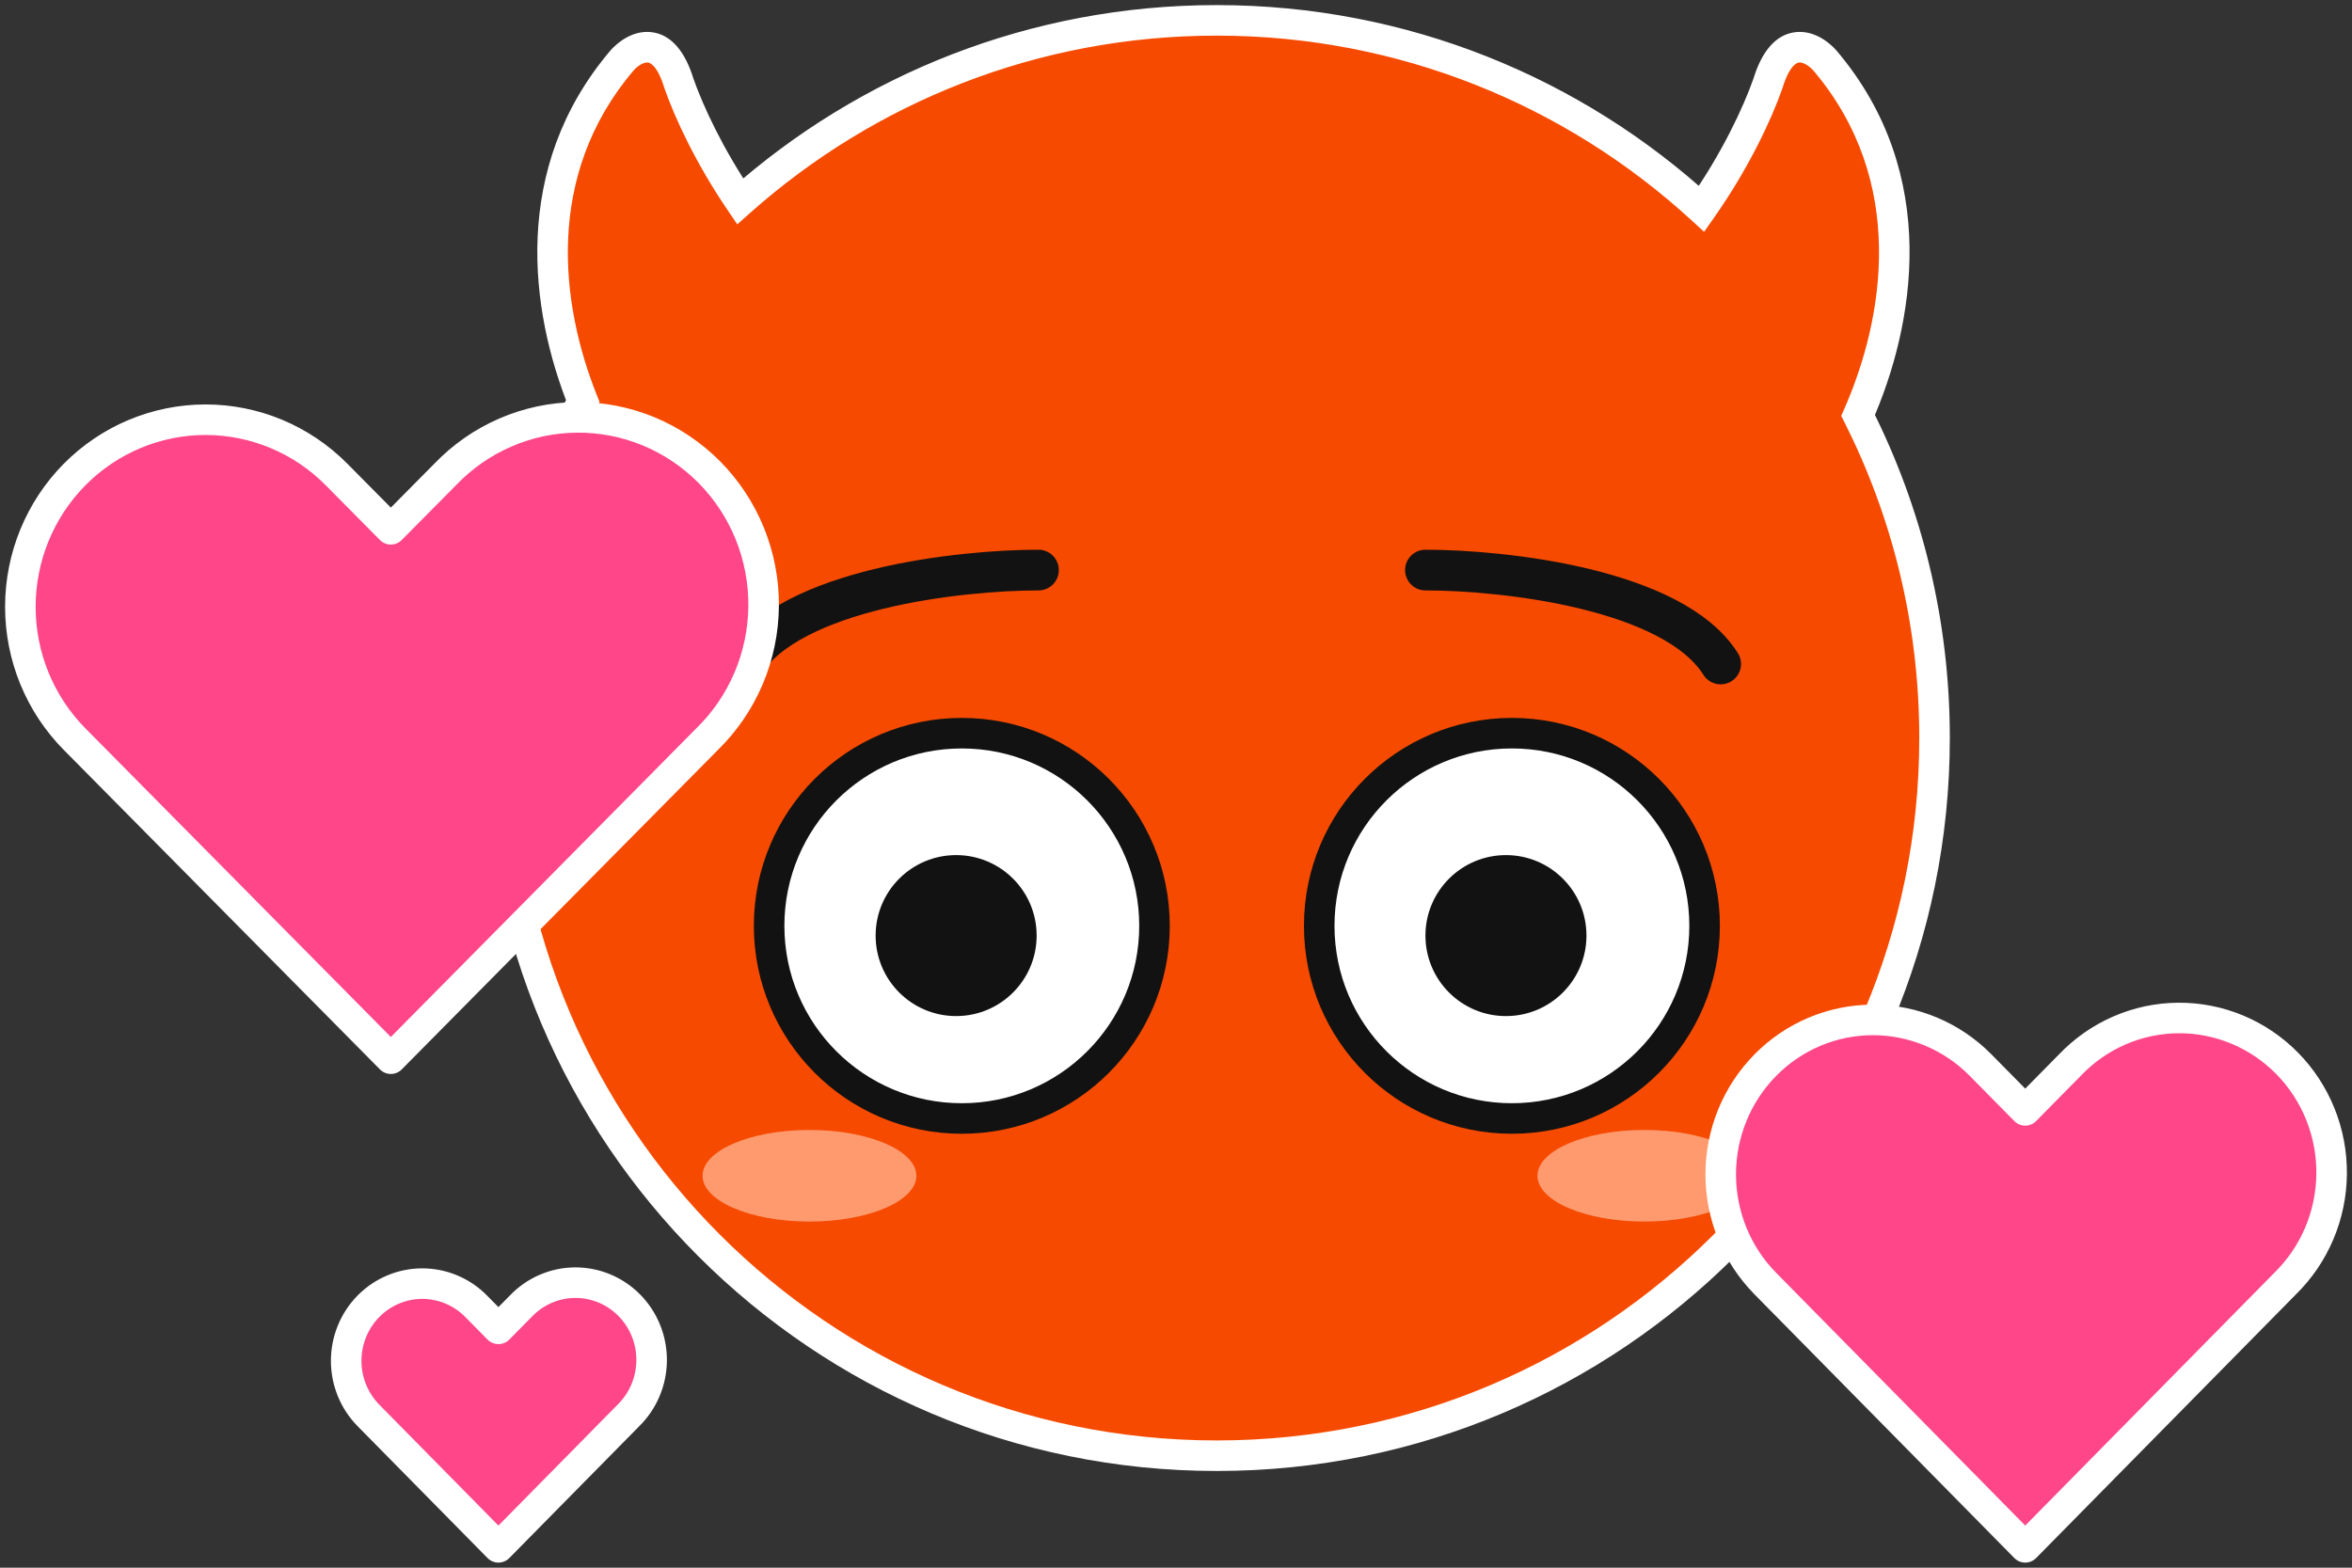 <svg width="231" height="154" viewBox="0 0 231 154" fill="none" xmlns="http://www.w3.org/2000/svg">
<rect x="0" y="0" width="231" height="154" fill="#333333" stroke="none"/>
<path fill-rule="evenodd" clip-rule="evenodd" d="M190 72.5C190 111.436 158.436 143 119.5 143C80.564 143 49 111.436 49 72.5C49 60.538 51.979 49.272 57.236 39.403C53.58 30.251 51.782 16.896 61.096 5.932C62.312 4.57 65.13 3.112 66.675 8.18C67.682 11.057 69.704 15.384 72.691 19.781C85.141 8.719 101.536 2 119.5 2C137.857 2 154.576 9.016 167.12 20.513C170.386 15.868 172.58 11.216 173.643 8.18C175.188 3.112 178.006 4.57 179.222 5.932C189.024 17.472 186.518 31.659 182.492 40.808C187.295 50.335 190 61.102 190 72.5Z" fill="#F64A00"/>
<path d="M57.236 39.403L58.56 40.108L58.888 39.493L58.629 38.846L57.236 39.403ZM61.096 5.932L59.977 4.933L59.965 4.947L59.953 4.961L61.096 5.932ZM66.675 8.18L65.24 8.618L65.249 8.647L65.259 8.676L66.675 8.18ZM72.691 19.781L71.451 20.624L72.411 22.037L73.688 20.902L72.691 19.781ZM167.12 20.513L166.107 21.619L167.365 22.773L168.347 21.376L167.12 20.513ZM173.643 8.18L175.058 8.676L175.068 8.647L175.077 8.618L173.643 8.18ZM179.222 5.932L180.365 4.961L180.353 4.947L180.341 4.933L179.222 5.932ZM182.492 40.808L181.119 40.203L180.834 40.851L181.153 41.483L182.492 40.808ZM119.5 144.5C159.265 144.5 191.5 112.265 191.5 72.5H188.5C188.5 110.608 157.608 141.5 119.5 141.5V144.5ZM47.5 72.5C47.5 112.265 79.736 144.5 119.5 144.5V141.5C81.392 141.5 50.5 110.608 50.5 72.5H47.5ZM55.912 38.697C50.542 48.778 47.5 60.286 47.5 72.5H50.5C50.5 60.79 53.416 49.765 58.56 40.108L55.912 38.697ZM59.953 4.961C50.118 16.538 52.093 30.571 55.843 39.959L58.629 38.846C55.068 29.93 53.446 17.255 62.239 6.903L59.953 4.961ZM68.11 7.743C67.279 5.016 65.88 3.338 63.903 3.151C62.139 2.985 60.697 4.126 59.977 4.933L62.215 6.931C62.71 6.376 63.286 6.107 63.622 6.138C63.743 6.15 64.526 6.276 65.24 8.618L68.11 7.743ZM73.932 18.938C71.017 14.647 69.054 10.437 68.091 7.685L65.259 8.676C66.31 11.677 68.391 16.12 71.451 20.624L73.932 18.938ZM119.5 0.5C101.155 0.5 84.409 7.363 71.695 18.66L73.688 20.902C85.873 10.075 101.917 3.5 119.5 3.5V0.5ZM168.134 19.407C155.323 7.667 138.247 0.5 119.5 0.5V3.5C137.467 3.5 153.828 10.366 166.107 21.619L168.134 19.407ZM168.347 21.376C171.693 16.617 173.95 11.841 175.058 8.676L172.227 7.685C171.209 10.592 169.079 15.12 165.893 19.65L168.347 21.376ZM175.077 8.618C175.791 6.276 176.575 6.15 176.696 6.138C177.031 6.107 177.607 6.376 178.103 6.931L180.341 4.933C179.62 4.126 178.179 2.985 176.415 3.151C174.437 3.338 173.039 5.016 172.208 7.743L175.077 8.618ZM178.079 6.903C187.333 17.797 185.049 31.273 181.119 40.203L183.865 41.412C187.987 32.044 190.716 17.146 180.365 4.961L178.079 6.903ZM191.5 72.5C191.5 60.862 188.738 49.865 183.831 40.132L181.153 41.483C185.852 50.806 188.5 61.342 188.5 72.5H191.5Z" fill="white"/>
<circle cx="94.463" cy="90.949" r="18.925" fill="white" stroke="#121212" stroke-width="3"/>
<circle cx="93.906" cy="91.906" r="7.907" fill="#121212"/>
<circle cx="20.425" cy="20.425" r="18.925" transform="matrix(-1 0 0 1 168.916 70.523)" fill="white" stroke="#121212" stroke-width="3"/>
<circle cx="7.907" cy="7.907" r="7.907" transform="matrix(-1 0 0 1 155.813 84)" fill="#121212"/>
<path d="M101.991 56C94.26 56 77.639 57.845 73 65.224" stroke="#121212" stroke-width="4" stroke-linecap="round"/>
<path d="M140 56C147.731 56 164.352 57.845 168.991 65.224" stroke="#121212" stroke-width="4" stroke-linecap="round"/>
<ellipse cx="79.5" cy="115.5" rx="10.5" ry="4.5" fill="#FF9A6F"/>
<ellipse cx="161.5" cy="115.5" rx="10.5" ry="4.5" fill="#FF9A6F"/>
<path fill-rule="evenodd" clip-rule="evenodd" d="M7.327 46.613C10.739 43.166 15.367 41.23 20.191 41.23C25.016 41.23 29.643 43.166 33.055 46.613L38.386 51.995L43.717 46.613C45.396 44.857 47.404 43.456 49.623 42.493C51.843 41.529 54.231 41.022 56.647 41.001C59.063 40.98 61.459 41.445 63.695 42.369C65.931 43.294 67.962 44.659 69.671 46.385C71.379 48.111 72.73 50.164 73.645 52.424C74.56 54.683 75.02 57.104 74.999 59.546C74.978 61.987 74.476 64.4 73.523 66.643C72.569 68.886 71.183 70.915 69.445 72.611L38.386 104L7.327 72.611C3.916 69.163 2 64.487 2 59.612C2 54.737 3.916 50.061 7.327 46.613Z" fill="#FF4689" stroke="white" stroke-width="3" stroke-linejoin="round"/>
<path fill-rule="evenodd" clip-rule="evenodd" d="M36.189 128.316C37.592 126.894 39.493 126.095 41.476 126.095C43.459 126.095 45.36 126.894 46.762 128.316L48.953 130.538L51.144 128.316C51.834 127.592 52.659 127.014 53.571 126.616C54.484 126.218 55.465 126.009 56.458 126C57.45 125.992 58.435 126.184 59.354 126.565C60.273 126.947 61.108 127.51 61.81 128.222C62.512 128.935 63.067 129.782 63.443 130.715C63.819 131.647 64.008 132.646 64 133.654C63.991 134.661 63.785 135.657 63.393 136.583C63.001 137.508 62.431 138.346 61.717 139.046L48.953 152L36.189 139.046C34.788 137.623 34 135.693 34 133.681C34 131.669 34.788 129.739 36.189 128.316Z" fill="#FF4689" stroke="white" stroke-width="3" stroke-linejoin="round"/>
<path fill-rule="evenodd" clip-rule="evenodd" d="M173.379 104.633C176.183 101.788 179.986 100.19 183.952 100.19C187.917 100.19 191.72 101.788 194.525 104.633L198.907 109.076L203.288 104.633C204.668 103.184 206.318 102.027 208.143 101.232C209.967 100.437 211.929 100.018 213.915 100.001C215.901 99.983 217.87 100.367 219.708 101.13C221.546 101.893 223.216 103.02 224.62 104.445C226.024 105.87 227.134 107.564 227.886 109.429C228.638 111.294 229.017 113.293 228.999 115.308C228.982 117.323 228.57 119.314 227.786 121.165C227.002 123.017 225.863 124.691 224.434 126.091L198.907 152L173.379 126.091C170.575 123.245 169 119.386 169 115.362C169 111.338 170.575 107.479 173.379 104.633Z" fill="#FF4689" stroke="white" stroke-width="3" stroke-linejoin="round"/>
</svg>

